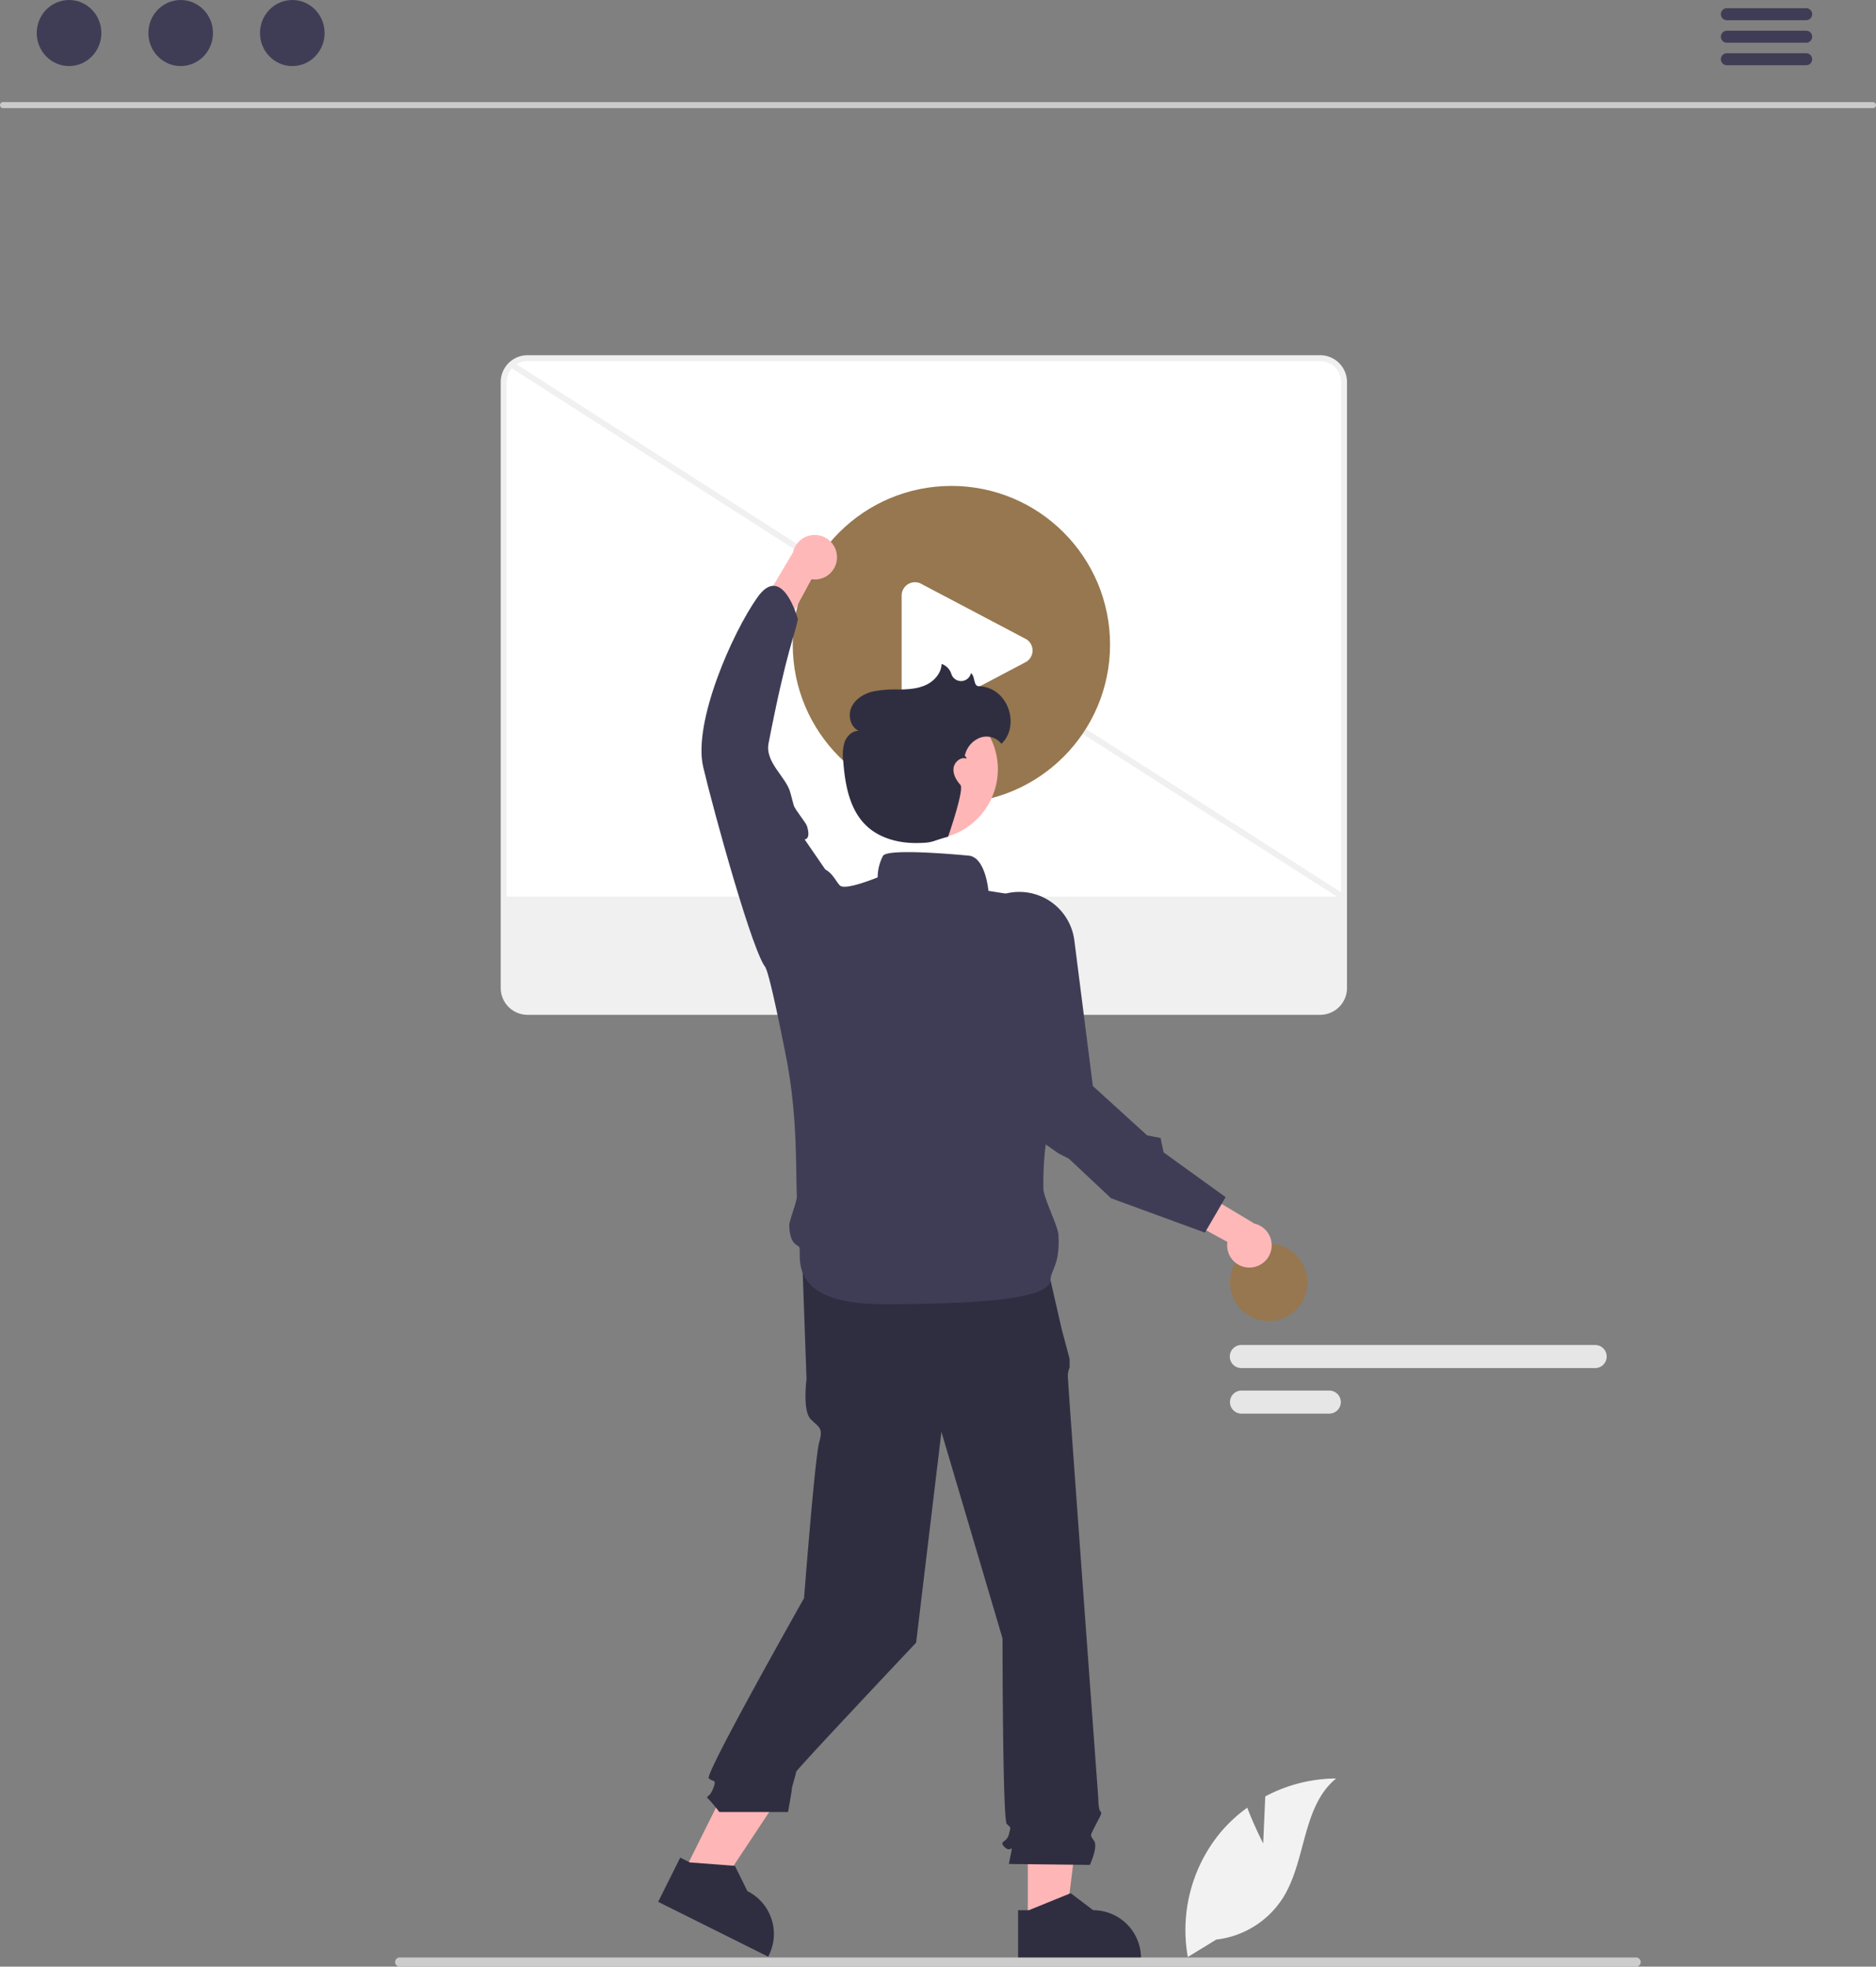 <svg xmlns="http://www.w3.org/2000/svg" data-name="Layer 1" width="634.31" height="664.895" viewBox="0 0 634.31 664.895" xmlns:xlink="http://www.w3.org/1999/xlink"><rect x="0" y="0" width="634.31" height="664.895" fill="#808080" stroke="none"/><circle cx="428.966" cy="433.537" r="13.089" fill="#96774f"/><path d="M822.134,580.074H702.62a3.898,3.898,0,1,1,0-7.795h119.514a3.898,3.898,0,1,1,0,7.795Z" transform="translate(-282.845 -117.552)" fill="#e6e6e6"/><path d="M732.303,595.476H702.62a3.898,3.898,0,1,1,0-7.796H732.303a3.898,3.898,0,1,1,0,7.796Z" transform="translate(-282.845 -117.552)" fill="#e6e6e6"/><path d="M729.223,459.647H461.213a8.076,8.076,0,0,1-8.066-8.066V246.713a8.075,8.075,0,0,1,8.066-8.066H729.223a8.075,8.075,0,0,1,8.066,8.066V451.58A8.076,8.076,0,0,1,729.223,459.647Z" transform="translate(-282.845 -117.552)" fill="#fff"/><path d="M729.223,460.647H461.213a9.077,9.077,0,0,1-9.066-9.066V246.713a9.077,9.077,0,0,1,9.066-9.066H729.223a9.077,9.077,0,0,1,9.066,9.066V451.58A9.077,9.077,0,0,1,729.223,460.647Zm-268.01-221a7.074,7.074,0,0,0-7.066,7.066V451.58a7.074,7.074,0,0,0,7.066,7.066H729.223a7.074,7.074,0,0,0,7.066-7.066V246.713a7.074,7.074,0,0,0-7.066-7.066Z" transform="translate(-282.845 -117.552)" fill="#f0f0f0"/><path d="M453.765,420.647v30.934a7.458,7.458,0,0,0,7.447,7.447H729.223a7.458,7.458,0,0,0,7.447-7.447V420.647Z" transform="translate(-282.845 -117.552)" fill="#f0f0f0"/><rect x="595.211" y="163.94" width="2" height="333.56" transform="translate(-286.633 536.965) rotate(-57.371)" fill="#f0f0f0"/><path d="M916.162,154.105H283.838a1.016,1.016,0,0,1,0-2.031H916.162a1.016,1.016,0,0,1,0,2.031Z" transform="translate(-282.845 -117.552)" fill="#cacaca"/><ellipse cx="23.348" cy="11.169" rx="10.925" ry="11.169" fill="#3f3d56"/><ellipse cx="61.09" cy="11.169" rx="10.925" ry="11.169" fill="#3f3d56"/><ellipse cx="98.832" cy="11.169" rx="10.925" ry="11.169" fill="#3f3d56"/><path d="M893.545,120.321h-26.81a2.03,2.03,0,0,0,0,4.06h26.81a2.03,2.03,0,0,0,0-4.06Z" transform="translate(-282.845 -117.552)" fill="#3f3d56"/><path d="M893.545,127.941h-26.81a2.03,2.03,0,0,0,0,4.06h26.81a2.03,2.03,0,0,0,0-4.06Z" transform="translate(-282.845 -117.552)" fill="#3f3d56"/><path d="M893.545,135.551h-26.81a2.03,2.03,0,0,0,0,4.06h26.81a2.03,2.03,0,0,0,0-4.06Z" transform="translate(-282.845 -117.552)" fill="#3f3d56"/><polygon points="347.518 650.023 360.408 650.022 366.54 600.305 347.516 600.306 347.518 650.023" fill="#ffb6b6"/><path d="M627.076,763.367l3.628-0,14.164-5.76,7.592,5.759h.001a16.178,16.178,0,0,1,16.177,16.177v.526l-41.561.002Z" transform="translate(-282.845 -117.552)" fill="#2f2e41"/><polygon points="231.053 633.265 242.589 639.014 270.256 597.254 253.229 588.768 231.053 633.265" fill="#ffb6b6"/><path d="M512.833,745.584l3.247,1.618,15.247,1.163,4.225,8.541.001 0a16.178,16.178,0,0,1,7.262,21.694l-.235.47-37.197-18.539Z" transform="translate(-282.845 -117.552)" fill="#2f2e41"/><path d="M636.074,541.779l-81.955,2.138,1.425,39.909s-1.425,10.69,1.425,13.54,4.276,2.851,2.851,7.839S554.71,657.858,554.71,657.858s-33.637,59.476-32.211,60.901,2.851,0,1.425,3.563-2.851,2.138-1.425,3.563a52.488,52.488,0,0,1,3.563,4.276h23.23s1.299-7.127,1.299-7.839,1.425-4.989,1.425-5.701,40.586-43.714,40.586-43.714l8.552-71.265,20.667,69.84s0,61.288,1.425,62.714,1.425.713.713,3.563-3.563,2.138-1.425,4.276,2.851-1.425,2.138,2.138l-.713,3.563,27.38.306s2.851-6.007,1.425-8.145-1.34-1.554.399-5.053,2.452-4.211,1.739-4.924-.713-4.503-.713-4.503-10.276-140.166-10.276-142.304a7.108,7.108,0,0,1,.592-3.206v-2.902l-2.73-10.283Z" transform="translate(-282.845 -117.552)" fill="#2f2e41"/><circle cx="321.686" cy="217.927" r="53.642" fill="#96774f"/><path d="M592.214,360.575a4.5,4.5,0,0,1-2.171-.565,4.442,4.442,0,0,1-2.333-3.944V318.892a4.5,4.5,0,0,1,6.913-3.798l35.263,18.587a4.5,4.5,0,0,1,0,7.597l-35.263,18.587A4.479,4.479,0,0,1,592.214,360.575Z" transform="translate(-282.845 -117.552)" fill="#fff"/><path d="M610.656,406.861s-27.398-2.74-29.225,0a15.693,15.693,0,0,0-1.827,7.306s-10.959,4.566-12.786,2.74-3.653-7.306-9.133-5.48S541.71,444.858,541.71,444.858s1,0,6.843,29.586c3.942,19.958,3.29,36.349,3.722,47.511.071,1.839-2.617,8.34-2.566,9.904.229,6.968,3.057,6.369,3.41,7.428.913,2.74-4.566,19.179,28.312,19.179s56.623-1.827,56.623-8.219c0-3.224,3.334-5.112,2.655-15.388-.186-2.821-5.046-12.447-5.082-15.451a110.533,110.533,0,0,1,.433-11.617,67.926,67.926,0,0,1,1.993-11.428c5.48-20.092,7.655-56.504,7.655-56.504l-9-18-19.661-3.124S616.136,407.774,610.656,406.861Z" transform="translate(-282.845 -117.552)" fill="#3f3d56"/><circle id="f9362fdd-3f27-4fec-a8e4-b8d11fe473ca" data-name="ab6171fa-7d69-4734-b81c-8dff60f9761b" cx="596.518" cy="377.608" r="23.722" transform="translate(-360.948 51.95) rotate(-15.191)" fill="#ffb6b6"/><path d="M709.953,740.791l.707-15.9a51.353,51.353,0,0,1,23.953-6.063c-11.504,9.405-10.066,27.536-17.866,40.184a30.889,30.889,0,0,1-22.651,14.274l-9.627,5.894a51.76,51.76,0,0,1,10.91-41.943,49.997,49.997,0,0,1,9.188-8.538C706.873,734.779,709.953,740.791,709.953,740.791Z" transform="translate(-282.845 -117.552)" fill="#f2f2f2"/><path d="M837.595,780.894a1.549,1.549,0,0,1-1.553,1.553H417.992a1.553,1.553,0,0,1,0-3.106H836.042A1.549,1.549,0,0,1,837.595,780.894Z" transform="translate(-282.845 -117.552)" fill="#ccc"/><path d="M705.398,546.093a7.483,7.483,0,0,1-7.528-8.659l-41.53-22.739,12.155-6.574,38.486,23.114a7.524,7.524,0,0,1-1.582,14.858Z" transform="translate(-282.845 -117.552)" fill="#ffb8b8"/><path d="M690.249,534.284l-31.727-11.616-14.273-13.384-3.546-1.806L628.48,498.899l-.036-.108-19.421-57.41a18.804,18.804,0,0,1,13.915-21.737h0a18.784,18.784,0,0,1,23.168,15.86l6.25,49.203L670.716,501.407l4.533.878,1.043,4.881,20.957,15.119Z" transform="translate(-282.845 -117.552)" fill="#3f3d56"/><path d="M565.844,305.805a7.483,7.483,0,0,1-8.622,7.571l-22.532,41.643-6.634-12.122,22.922-38.6a7.524,7.524,0,0,1,14.866,1.508Z" transform="translate(-282.845 -117.552)" fill="#ffb8b8"/><path d="M569.024,421.885,554.896,401.328s2.221.131.814-4.47c-.383-1.252-4.078-5.573-4.497-7.071-.369-1.32-.747-2.728-1.123-4.21-1.349-5.312-8.637-10.223-7.379-16.72,6-31,9-37,9.921-41.966,0,0-5.216-19.339-13.683-7.394s-21.885,42.305-18.333,57.391,17.129,64.302,21.308,67.962S569.024,421.885,569.024,421.885Z" transform="translate(-282.845 -117.552)" fill="#3f3d56"/><path d="M613.727,349.548c-1.757-.052-1.154-3.363-2.569-4.42q-.01.048-.021.096a3.45,3.45,0,0,1-6.592.281,5.243,5.243,0,0,0-3.329-3.492c-.088,3.069-2.41,5.733-5.179,7.058s-5.927,1.546-8.997,1.592a39.71,39.71,0,0,0-9.161.694c-2.977.751-5.873,2.518-7.145,5.312-1.272,2.795-.364,6.642,2.417,7.943-2.155.011-3.983,1.789-4.728,3.811a15.133,15.133,0,0,0-.467,6.395c.606,7.926,2.082,16.459,7.853,21.925,4.398,4.166,10.694,5.844,16.752,5.82,6.058-.024,4.993-.581,10.85-2.127,0,0,5.569-15.965,4.167-17.535-1.402-1.57-2.567-3.58-2.313-5.67s2.5-3.962,4.449-3.167c-.328-.838-.575-.998-.729-.955a7.409,7.409,0,0,0,.258-.728,8.288,8.288,0,0,1,5.176-5.489,6.428,6.428,0,0,1,7.026,2.126C627.857,363.001,623.878,349.85,613.727,349.548Z" transform="translate(-282.845 -117.552)" fill="#2f2e41"/></svg>